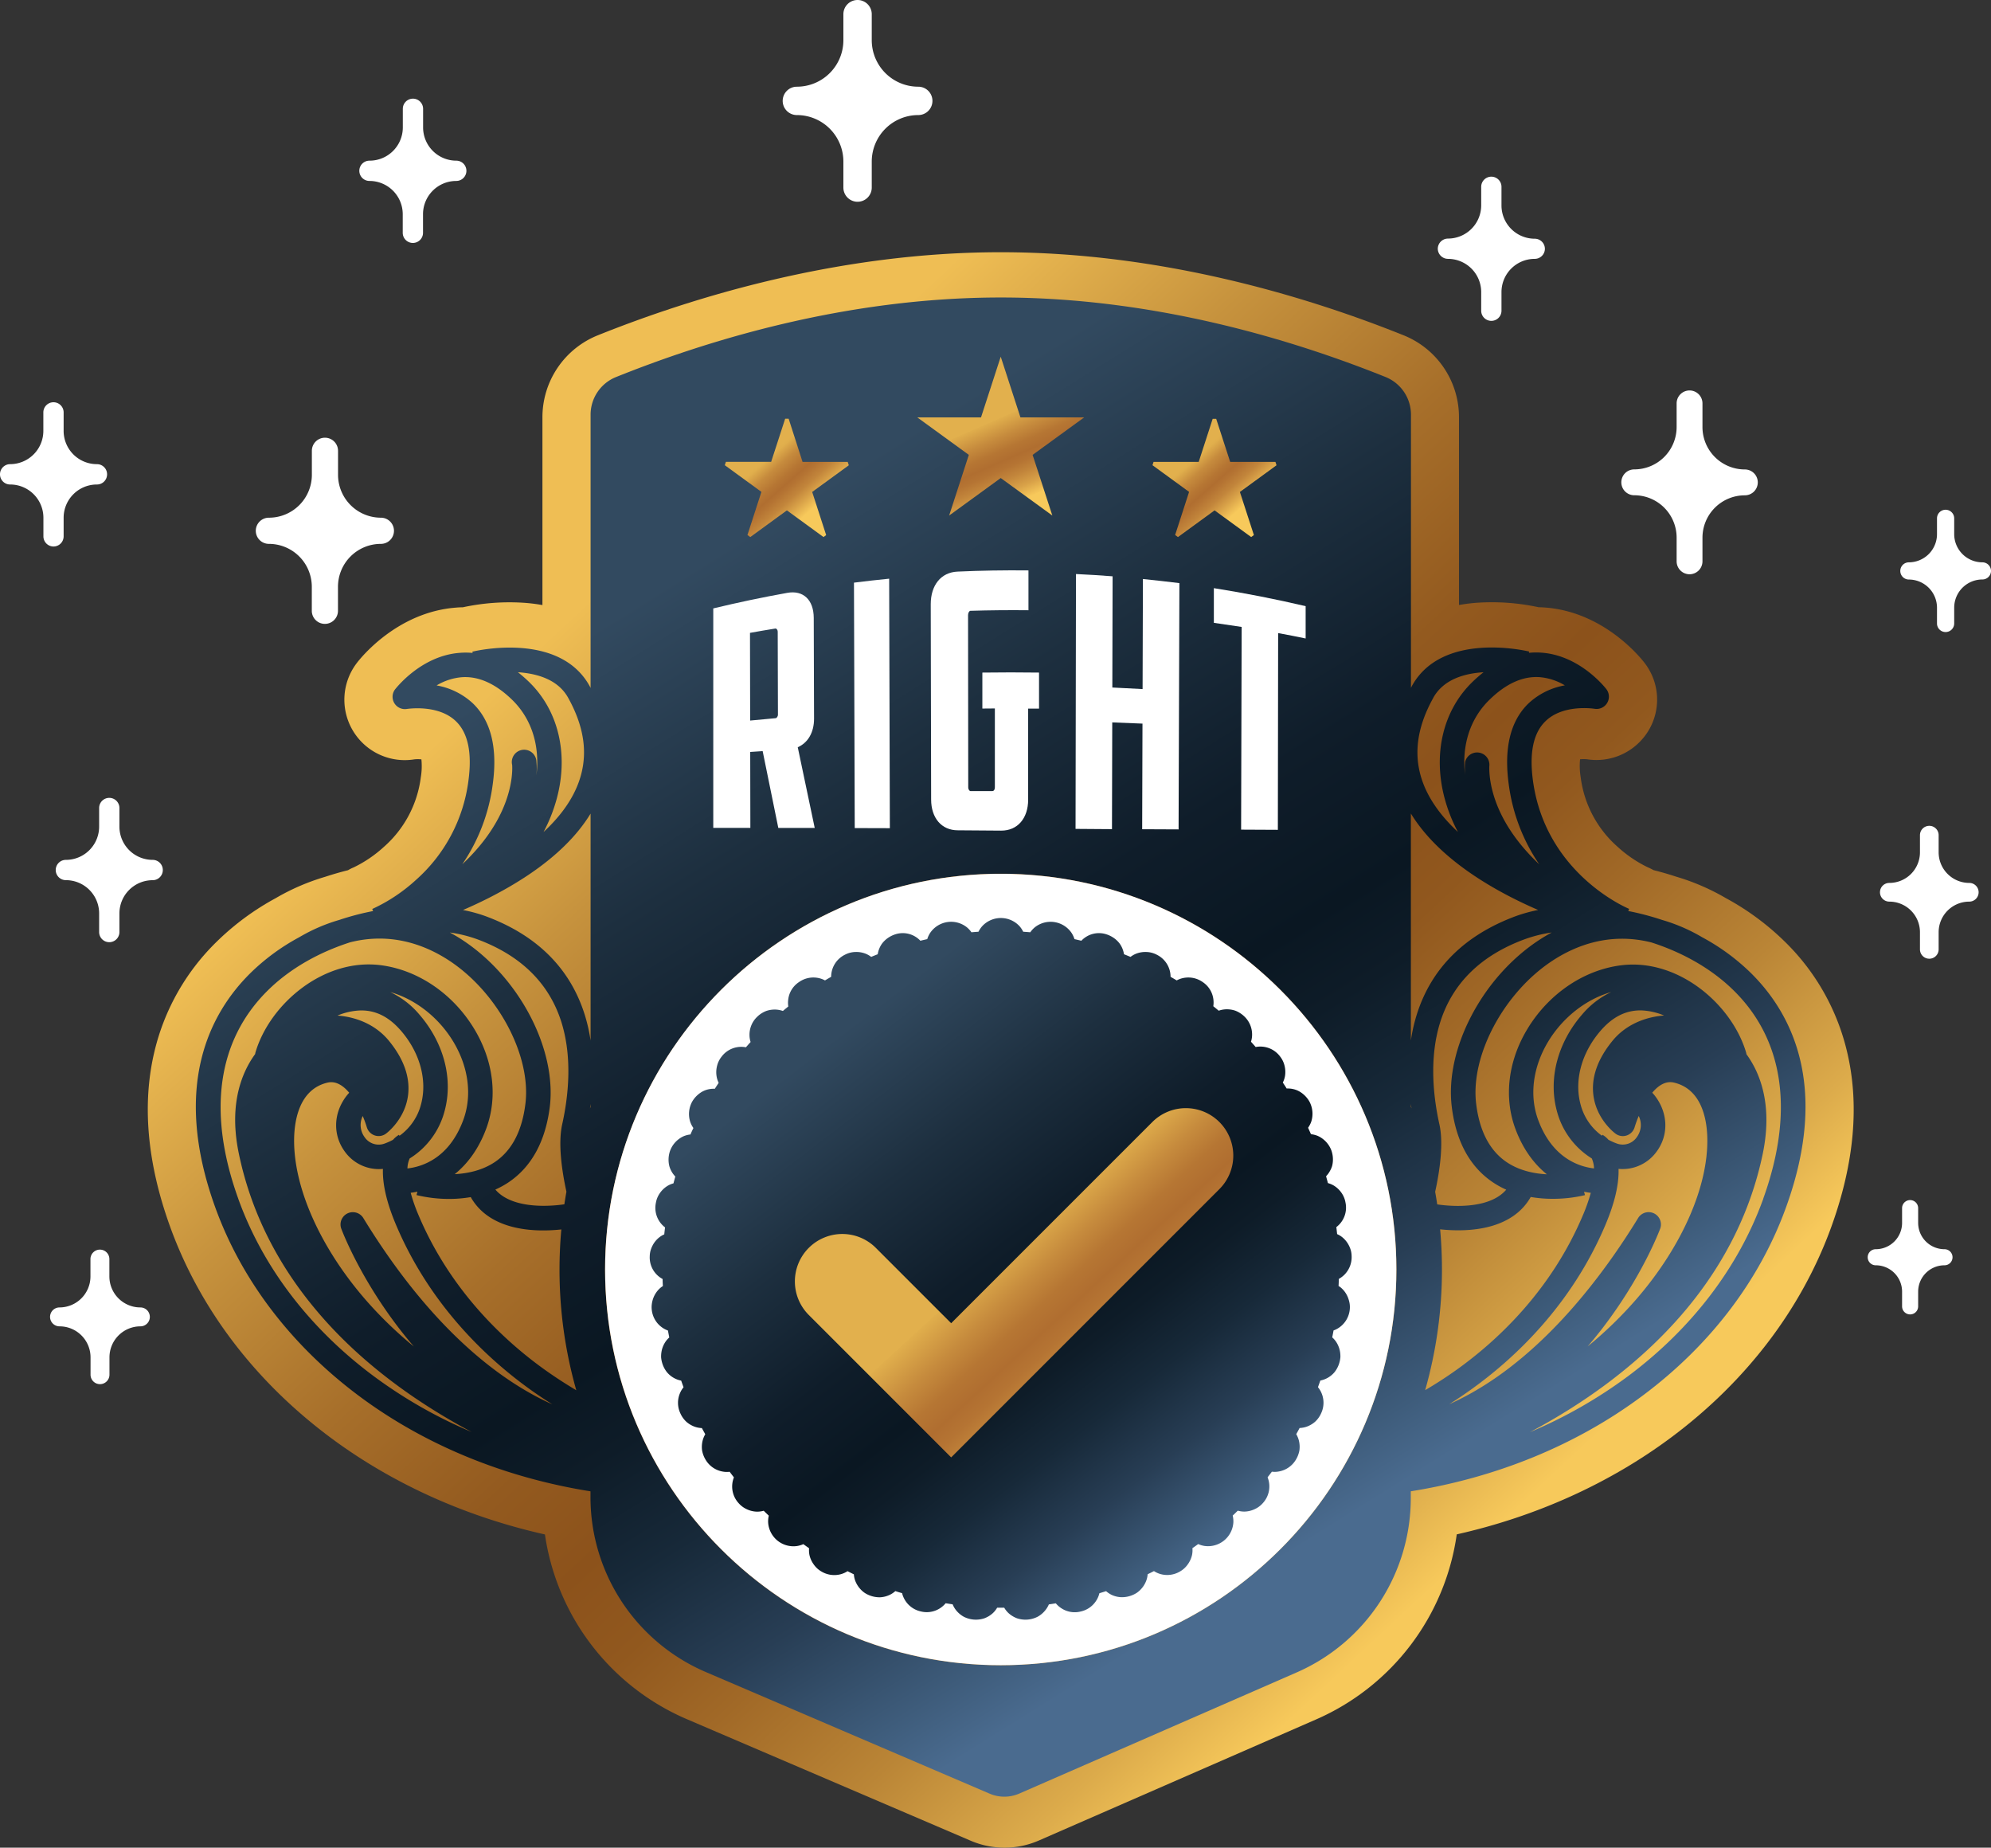 <svg xmlns="http://www.w3.org/2000/svg" xmlns:xlink="http://www.w3.org/1999/xlink" viewBox="0 0 970 900"><rect x="0" y="0" width="970" height="900" fill="#333333" stroke="none"/><defs><linearGradient id="a325b00b-4720-4a0c-9a9e-108f3bab93f9" x1="160.81" y1="150.52" x2="775.95" y2="811.8" gradientUnits="userSpaceOnUse"><stop offset="0.21" stop-color="#efbe54"/><stop offset="0.33" stop-color="#c6923d"/><stop offset="0.44" stop-color="#a76f2a"/><stop offset="0.53" stop-color="#935a1f"/><stop offset="0.59" stop-color="#8c521b"/><stop offset="0.64" stop-color="#91581e"/><stop offset="0.7" stop-color="#a16927"/><stop offset="0.78" stop-color="#ba8536"/><stop offset="0.86" stop-color="#dcab4b"/><stop offset="0.91" stop-color="#f7c95b"/></linearGradient><linearGradient id="b89e6214-ed13-4f6f-af3a-b15161322c40" x1="240.17" y1="139.13" x2="664.06" y2="819.12" gradientUnits="userSpaceOnUse"><stop offset="0.21" stop-color="#324a60"/><stop offset="0.37" stop-color="#1d2f3f"/><stop offset="0.5" stop-color="#0f1d2a"/><stop offset="0.59" stop-color="#0a1722"/><stop offset="0.64" stop-color="#0e1c28"/><stop offset="0.71" stop-color="#172939"/><stop offset="0.79" stop-color="#283e55"/><stop offset="0.87" stop-color="#3e5c7b"/><stop offset="0.91" stop-color="#4a6b8f"/></linearGradient><linearGradient id="b25ef07e-56fc-41ed-bafa-375298e1b3c0" x1="345.74" y1="433.19" x2="619.5" y2="789.97" xlink:href="#b89e6214-ed13-4f6f-af3a-b15161322c40"/><linearGradient id="e7419a8e-efc7-4176-b9cb-1264206d84da" x1="461.12" y1="149.05" x2="510.58" y2="262.09" gradientUnits="userSpaceOnUse"><stop offset="0.49" stop-color="#e2b04d"/><stop offset="0.49" stop-color="#e0ae4c"/><stop offset="0.56" stop-color="#c68b3d"/><stop offset="0.61" stop-color="#b67633"/><stop offset="0.65" stop-color="#b06e30"/><stop offset="0.68" stop-color="#b57433"/><stop offset="0.72" stop-color="#c2853b"/><stop offset="0.77" stop-color="#d8a148"/><stop offset="0.82" stop-color="#f6c75a"/><stop offset="0.82" stop-color="#f7c95b"/></linearGradient><linearGradient id="e939de04-66d6-4808-9493-6efdb4b0725b" x1="333.31" y1="180.2" x2="409.19" y2="266.25" gradientUnits="userSpaceOnUse"><stop offset="0.51" stop-color="#e2b04d"/><stop offset="0.52" stop-color="#e0ae4c"/><stop offset="0.57" stop-color="#c68b3d"/><stop offset="0.62" stop-color="#b67633"/><stop offset="0.65" stop-color="#b06e30"/><stop offset="0.67" stop-color="#b57433"/><stop offset="0.71" stop-color="#c2853b"/><stop offset="0.75" stop-color="#d8a148"/><stop offset="0.8" stop-color="#f6c75a"/><stop offset="0.8" stop-color="#f7c95b"/></linearGradient><linearGradient id="b85b4cd9-988c-463f-9796-9a486bd0a18b" x1="333.36" y1="180.16" x2="409.24" y2="266.2" xlink:href="#e939de04-66d6-4808-9493-6efdb4b0725b"/><linearGradient id="a49f5b50-fe27-4b1c-ba31-491da60e17ab" x1="541.67" y1="180.2" x2="617.55" y2="266.25" xlink:href="#e939de04-66d6-4808-9493-6efdb4b0725b"/><linearGradient id="eba3cfe8-337f-422a-87c2-0717fee6e965" x1="541.72" y1="180.16" x2="617.6" y2="266.2" xlink:href="#e939de04-66d6-4808-9493-6efdb4b0725b"/><linearGradient id="ef2e9e3c-f16f-4eef-b935-ab2f0b6de3e9" x1="413.36" y1="505.71" x2="589.84" y2="697.88" xlink:href="#e7419a8e-efc7-4176-b9cb-1264206d84da"/></defs><title>right</title><g id="b47c56f4-aa71-4591-929c-25097272948d" data-name="Layer 2"><g id="bbc20279-e4ec-45fd-a83f-cbf427f48dae" data-name="RIGHT ICON"><path d="M899.8,512a110.19,110.19,0,0,0-30.11-53.19h0a127.93,127.93,0,0,0-28.84-21.32,109.12,109.12,0,0,0-24.18-10.45c-3.64-1.2-7.36-2.27-11.11-3.21a24.11,24.11,0,0,0-2.79-1.38,61,61,0,0,1-14.6-9.9,54.17,54.17,0,0,1-18.08-34,33.33,33.33,0,0,1-.29-8.7,16.13,16.13,0,0,1,3.47,0A29.6,29.6,0,0,0,803,356.1a29.22,29.22,0,0,0-1.76-33.17c-1.94-2.53-19.77-24.84-48.44-27q-1.6-.12-3.21-.15a107.87,107.87,0,0,0-30-2.18,84.54,84.54,0,0,0-8.78,1.1V203.37a43,43,0,0,0-27.14-40.11c-45.91-18.43-117.21-40.4-196.13-40.4s-150.22,22-196.13,40.4a43,43,0,0,0-27.14,40.11v91.36a84.4,84.4,0,0,0-8.79-1.1,107.87,107.87,0,0,0-30,2.18q-1.6,0-3.21.15c-28.67,2.13-46.51,24.44-48.44,27a29.42,29.42,0,0,0,28,46.93,16.13,16.13,0,0,1,3.47,0,32.72,32.72,0,0,1-.28,8.7,54.17,54.17,0,0,1-18.08,34,61,61,0,0,1-14.6,9.9,21.33,21.33,0,0,0-2.79,1.39c-3.74.93-7.44,2-11.06,3.19a108.39,108.39,0,0,0-24.23,10.46,127.93,127.93,0,0,0-28.84,21.32A110.29,110.29,0,0,0,75.29,512c-6.16,25.62-3.65,54.27,7.46,85.17C97.09,637.07,124,672.61,160.68,700c30.13,22.51,66,38.73,104.81,47.43a116,116,0,0,0,69.19,90L473,896.65a41.82,41.82,0,0,0,33.08-.12l135.12-59a116.12,116.12,0,0,0,68.52-90.14C748.4,738.7,784.3,722.49,814.41,700c36.65-27.37,63.59-62.92,77.93-102.78C903.46,566.31,906,537.66,899.8,512ZM773,369.81l.22,0Zm-571.14.05.33-.06.3-.05Z" style="fill:url(#a325b00b-4720-4a0c-9a9e-108f3bab93f9)"/><path d="M853.18,474.11a104.86,104.86,0,0,0-23.85-17.55h0a85,85,0,0,0-19.63-8.48,132.52,132.52,0,0,0-16.42-4.32l.42-1.05c-.4-.16-40.58-16.73-46.84-62.33C745,366.77,747,357,753,351.25c8.72-8.45,23.74-6,23.88-6a6,6,0,0,0,5.78-9.5c-.51-.67-12.77-16.44-31.56-17.83a36.11,36.11,0,0,0-6.24.07l.15-.61c-1.72-.42-42.32-9.92-57.09,16.67-.18.32-.34.65-.51,1V202A19.75,19.75,0,0,0,675,183.63c-43.63-17.52-111.35-38.72-187.4-38.72s-143.77,21.2-187.4,38.72A19.75,19.75,0,0,0,287.73,202v133.1c-.17-.33-.33-.66-.51-1-14.77-26.59-55.37-17.09-57.09-16.67l.15.61A36.11,36.11,0,0,0,224,318c-18.79,1.39-31,17.16-31.56,17.83a6,6,0,0,0,5.78,9.5c.15,0,15.15-2.42,23.84,5.93,6,5.71,8,15.53,6.14,29.17a77.74,77.74,0,0,1-25.56,48.19,82,82,0,0,1-21.29,14.15l.42,1a130.87,130.87,0,0,0-16.43,4.31,84.85,84.85,0,0,0-19.61,8.48h0a104.64,104.64,0,0,0-23.85,17.55c-19.51,19.34-38.32,54.78-17.1,113.76,12.78,35.52,37,67.32,69.9,91.93,31.95,23.88,70.89,39.91,113,46.62v2.85a92.67,92.67,0,0,0,56.18,85.18l138.28,59.24a18.22,18.22,0,0,0,14.46-.05l135.12-59a92.66,92.66,0,0,0,55.6-84.93v-3.3c42.12-6.71,81.06-22.74,113-46.62,33-24.61,57.12-56.4,69.9-91.93C891.5,528.89,872.69,493.45,853.18,474.11Zm-145.89,65c2.06,16.82,8.77,29.19,20,36.77a42.89,42.89,0,0,0,6.53,3.61c-7.23,8.5-23,8.71-33.62,7.17q-.45-3.07-1-6.13c2.13-9.71,4.21-23.25,2.07-32.84-2.9-13-5.18-32.29.46-50,6-18.8,19.77-32.31,41-40.15A65.77,65.77,0,0,1,756,454.22c-2.11,1.14-4.19,2.37-6.24,3.72C722.08,476.1,703.85,511,707.29,539.08Zm-19.92,0v-1.37c.09.72.19,1.43.29,2.13C687.56,539.63,687.47,539.37,687.37,539.12Zm94.94,57.14c4.4-10.49,6.48-19.49,6.23-26.89a20.48,20.48,0,0,0,18.59-8.47c5.89-8,5.58-18.65-.77-27-.46-.59-.92-1.13-1.39-1.64,3.44-4.1,7-5.76,10.58-4.92,13.75,3.24,16.08,18.39,16.24,27.13.45,23.52-12.43,52.77-34.47,78.25a195.15,195.15,0,0,1-23.82,23.13c2.8-3.26,5.37-6.45,7.71-9.52,19.19-25.19,27.37-47.16,27.71-48.08a6,6,0,0,0-10.69-5.17c-17.13,28-45.37,65.73-82.59,86.15-3.39,1.86-6.61,3.44-9.63,4.78,3.25-2,6.65-4.3,10.15-6.78C737.05,662.39,765.49,636.28,782.31,596.26Zm3.44-89.46c-7.38,8.95-10.57,17.93-9.46,26.69,1.48,11.82,10.45,18.49,10.83,18.76a5.94,5.94,0,0,0,5.44.83,6,6,0,0,0,3.81-4,55.83,55.83,0,0,1,2-5.48,9.94,9.94,0,0,1-.88,10.25,8.3,8.3,0,0,1-9.66,3.21,29.85,29.85,0,0,1-4.22-1.88,12.09,12.09,0,0,0-2.88-2.42l-.27.47A27.17,27.17,0,0,1,770,537.82c-3.09-11.69.55-25,9.72-35.66,5.89-6.85,12.39-10.09,19.79-10a31.84,31.84,0,0,1,11.21,2.49C800.79,495.41,791.71,499.57,785.75,506.8Zm-15.12-12.43c-11.74,13.62-16.31,31-12.22,46.49a38.76,38.76,0,0,0,17.1,23.43,12.82,12.82,0,0,1,1.08,4.86c-7.25-.83-20.27-5-27.16-23.5-4.43-11.88-2.67-25.82,4.81-38.25,7.15-11.85,18.55-20.71,30.73-24.16A41.85,41.85,0,0,0,770.63,494.37Zm1.11,86.13c1.12.23,2.22.41,3.28.54a84.42,84.42,0,0,1-3.71,10.59c-15.67,37.29-42.22,61.72-61.74,75.65-5.38,3.84-10.53,7.11-15.24,9.87a214.37,214.37,0,0,0,8.18-58.78c0-6.59-.31-13.11-.89-19.56,14.39,1.56,35.12.14,44.14-15.75a62.79,62.79,0,0,0,10.69.89,67.62,67.62,0,0,0,15.73-1.79ZM750.1,329.84a28.42,28.42,0,0,1,12.28,4,34.71,34.71,0,0,0-17.65,8.73c-8.85,8.51-12.11,21.77-9.69,39.4A89.73,89.73,0,0,0,749.9,421c-8.68-8.18-15.24-17-19.38-26.15-5.78-12.8-4.91-22-4.89-22.26a6,6,0,0,0-11.84-1.44,35.44,35.44,0,0,0,0,6.53c-1.77-14.49,2.37-27.62,11.91-36.86C733.75,332.94,742,329.27,750.1,329.84Zm-51.79,10c5-8.93,15.15-11.82,24.46-12.39a67.85,67.85,0,0,0-5.41,4.72C703,346.08,698,367.33,703.85,389a77.6,77.6,0,0,0,6.43,16.24c-7-6.53-12.91-14-16.36-22.28C688.3,369.42,689.73,355.31,698.31,339.87Zm51.11,103.4a73.46,73.46,0,0,0-10.9,3c-24.84,9.18-41.06,25.24-48.21,47.73a82.39,82.39,0,0,0-2.94,12.82V396.26C701.31,419.09,729.16,434.52,749.42,443.27ZM198.5,569.15a12.79,12.79,0,0,1,1.09-4.86,38.76,38.76,0,0,0,17.1-23.43c4.09-15.48-.48-32.87-12.22-46.49a41.85,41.85,0,0,0-14.34-11.13c12.18,3.46,23.58,12.31,30.72,24.16,7.49,12.43,9.25,26.37,4.82,38.25C218.78,564.16,205.76,568.33,198.5,569.15Zm-21.63,23.94a6,6,0,0,0-10.69,5.17c.34.92,8.52,22.89,27.71,48.08,2.34,3.07,4.91,6.26,7.71,9.52a195.15,195.15,0,0,1-23.82-23.13c-22-25.48-34.92-54.73-34.48-78.25.17-8.74,2.5-23.89,16.25-27.13,3.59-.84,7.14.82,10.58,4.92-.47.51-.94,1.05-1.39,1.64-6.35,8.34-6.66,18.94-.77,27a20.45,20.45,0,0,0,18.59,8.47c-.25,7.4,1.83,16.4,6.23,26.89,16.82,40,45.26,66.13,66.15,81,3.51,2.49,6.92,4.75,10.18,6.8C246.06,673.79,211.47,649.7,176.87,593.09Zm18.56-90.93c9.17,10.64,12.81,24,9.72,35.66a27.22,27.22,0,0,1-10.52,15.42l-.27-.47a12.09,12.09,0,0,0-2.88,2.42,29.85,29.85,0,0,1-4.22,1.88,8.3,8.3,0,0,1-9.66-3.21,9.94,9.94,0,0,1-.88-10.25,55.83,55.83,0,0,1,2,5.48,6,6,0,0,0,9.25,3.16c.38-.27,9.34-6.94,10.83-18.76,1.1-8.76-2.08-17.74-9.46-26.69-6-7.23-15-11.39-24.92-12.12a31.84,31.84,0,0,1,11.21-2.49C183.06,492.06,189.54,495.31,195.43,502.16Zm70.1,165.12c-19.52-13.93-46.07-38.36-61.74-75.65A84.42,84.42,0,0,1,200.08,581c1.06-.13,2.16-.31,3.28-.54l-.44,1.66A67.52,67.52,0,0,0,218.65,584a62.79,62.79,0,0,0,10.69-.89c9,15.89,29.74,17.31,44.14,15.75-.58,6.45-.89,13-.89,19.56a214.37,214.37,0,0,0,8.18,58.78C276.06,674.39,270.91,671.12,265.53,667.28ZM225.39,457.94c-2-1.35-4.14-2.58-6.24-3.72a65.77,65.77,0,0,1,13.29,3.27c21.21,7.84,35,21.35,41,40.15,5.63,17.73,3.36,37,.46,50-2.14,9.59-.06,23.13,2.06,32.84-.36,2-.7,4.08-1,6.13-10.61,1.54-26.39,1.33-33.62-7.17a42.89,42.89,0,0,0,6.53-3.61c11.19-7.58,17.9-20,20-36.77C271.25,511,253,476.1,225.39,457.94Zm62.34,81.18c-.1.25-.19.51-.29.76.1-.7.2-1.41.29-2.13Zm0-142.82V506.85A82.39,82.39,0,0,0,284.79,494c-7.15-22.49-23.37-38.55-48.22-47.73a72.4,72.4,0,0,0-11-3c4.41-1.91,9.19-4.13,14.12-6.68C262.52,424.77,278.62,411.26,287.73,396.3Zm-10.94-56.43c8.58,15.44,10,29.55,4.39,43.12-3.45,8.32-9.31,15.75-16.37,22.28A77.63,77.63,0,0,0,271.25,389c5.87-21.7.82-42.95-13.51-56.83a67.85,67.85,0,0,0-5.41-4.72C261.64,328.06,271.83,330.94,276.79,339.87ZM240.06,382c2.42-17.63-.84-30.89-9.69-39.4a34.71,34.71,0,0,0-17.65-8.73,28.42,28.42,0,0,1,12.28-4c8.13-.57,16.35,3.1,24.44,10.93,9.54,9.24,13.68,22.37,11.91,36.85a35.35,35.35,0,0,0,0-6.52,6,6,0,1,0-11.84,1.44c0,.09.94,9.35-4.89,22.26-4.14,9.17-10.7,18-19.39,26.15A89.61,89.61,0,0,0,240.06,382Zm-124,201.83c-15.11-42-10.18-77,14.27-101.25,11.08-11,25.37-18.8,40.24-23.58,20.17-5.1,36.86,1.41,48.28,8.91,23.7,15.58,40,46.2,37.13,69.72-1.62,13.21-6.58,22.74-14.75,28.3-6.16,4.19-13.39,5.68-19.69,6,6-4.84,11.53-11.94,15.32-22.11,5.7-15.32,3.6-33-5.78-48.58-10.3-17.09-27.29-28.71-45.45-31.08-27.94-3.64-54.15,18.92-61.11,42.27a6.16,6.16,0,0,0-.21,1,48.23,48.23,0,0,0-4.89,8.38c-5.22,11.48-6.24,25.07-3,40.41,5.7,27.2,18.09,52.45,36.83,75,14.89,18,33.79,34.26,56.17,48.47,7,4.43,13.82,8.36,20.37,11.84a230.2,230.2,0,0,1-47.9-27.34C150.79,647,128,617.15,116.05,583.83ZM617.08,761q-1.71,1.56-3.46,3.07A192.54,192.54,0,0,1,562.5,796a189.75,189.75,0,0,1-28,9.37q-3.56.9-7.16,1.66-5.6,1.17-11.29,2c-2.56.38-5.15.71-7.74,1a193,193,0,0,1-20.79,1.12c-103,0-187.32-81.14-192.5-182.84-.16-3.28-.25-6.58-.25-9.91A191.91,191.91,0,0,1,336,499.45q5.71-7.29,12.12-14a192.33,192.33,0,0,1,269-9.7c2.28,2.08,4.52,4.2,6.7,6.39a194,194,0,0,1,15.35,17.3q2.86,3.65,5.56,7.42t5.2,7.69A192.45,192.45,0,0,1,617.08,761Zm242-177.16c-12,33.32-34.74,63.2-65.81,86.42a230.2,230.2,0,0,1-47.9,27.34c6.55-3.48,13.4-7.41,20.37-11.84,22.38-14.21,41.28-30.52,56.17-48.47,18.74-22.59,31.13-47.84,36.83-75,3.22-15.34,2.2-28.93-3-40.41a48.23,48.23,0,0,0-4.89-8.38,6.16,6.16,0,0,0-.21-1c-7-23.35-33.18-45.92-61.11-42.27-18.16,2.37-35.16,14-45.45,31.08-9.38,15.56-11.48,33.26-5.78,48.58,3.79,10.17,9.3,17.27,15.32,22.11-6.31-.32-13.53-1.81-19.69-6-8.17-5.56-13.13-15.09-14.75-28.3-2.88-23.52,13.43-54.14,37.13-69.72,11.42-7.5,28.11-14,48.27-8.91,14.88,4.78,29.17,12.59,40.25,23.58C869.23,506.81,874.16,541.83,859.05,583.83Z" style="fill:url(#b89e6214-ed13-4f6f-af3a-b15161322c40)"/><path d="M487.55,811.12c-106.28,0-192.75-86.46-192.75-192.75s86.47-192.74,192.75-192.74S680.3,512.09,680.3,618.37,593.83,811.12,487.55,811.12Z" style="fill:#fff"/><path d="M657,632.83a12.25,12.25,0,0,0-2.38-4.29,11.44,11.44,0,0,0-1.75-1.66l-.73-.49c.06-1.14.1-2.29.13-3.44A12.26,12.26,0,0,0,654.9,621a12.11,12.11,0,0,0,3.6-9.2,11.35,11.35,0,0,0-.35-2.63,13.08,13.08,0,0,0-.92-2.4,12.28,12.28,0,0,0-3-3.88,10.75,10.75,0,0,0-2-1.37c-.25-.14-.52-.26-.79-.38-.12-1.14-.25-2.28-.39-3.41a11.91,11.91,0,0,0,4.46-12,11.58,11.58,0,0,0-2-4.78,12.43,12.43,0,0,0-3.56-3.38,11.56,11.56,0,0,0-3-1.29c-.29-1.11-.59-2.22-.9-3.32a11.92,11.92,0,0,0,1.92-2.63,12,12,0,0,0,1-2.28,12.43,12.43,0,0,0,.4-2.44,13.21,13.21,0,0,0-.7-5.15,12.58,12.58,0,0,0-6.76-7.2,12.27,12.27,0,0,0-3.21-.79c-.46-1-.93-2.1-1.41-3.14a12.22,12.22,0,0,0,1.52-2.91,12.58,12.58,0,0,0-.87-9.85,13.22,13.22,0,0,0-3.4-3.92,11.22,11.22,0,0,0-4.42-2.14,12,12,0,0,0-3.26-.3c-.62-1-1.24-1.93-1.88-2.89a11.42,11.42,0,0,0,1.05-3.11,12.48,12.48,0,0,0-.16-4.9,11.64,11.64,0,0,0-2.22-4.69,12,12,0,0,0-11.89-4.62c-.76-.86-1.52-1.72-2.29-2.57a11.09,11.09,0,0,0,.54-3.22,12.13,12.13,0,0,0-3.8-9.12,13.18,13.18,0,0,0-4.36-2.78,12.74,12.74,0,0,0-4.9-.66,12,12,0,0,0-3.2.66c-.87-.73-1.75-1.46-2.64-2.18a11.86,11.86,0,0,0,.05-3.26,11.81,11.81,0,0,0-5.13-8.45,12.12,12.12,0,0,0-9.68-2,11.18,11.18,0,0,0-3.06,1.14c-1-.6-2-1.18-3-1.76a12,12,0,0,0-6.8-10.8,11.62,11.62,0,0,0-5-1.29,12.48,12.48,0,0,0-4.85.78,11.54,11.54,0,0,0-2.86,1.61c-1.05-.44-2.12-.87-3.18-1.29a12.36,12.36,0,0,0-.92-3.13,12,12,0,0,0-1.24-2.13,12.62,12.62,0,0,0-1.7-1.81,13.44,13.44,0,0,0-4.51-2.57,11.76,11.76,0,0,0-12.4,3.06c-1.12-.27-2.23-.53-3.36-.78a12,12,0,0,0-1.39-3,12.35,12.35,0,0,0-17.92-2.76,12.15,12.15,0,0,0-2.22,2.42c-1.14-.1-2.29-.19-3.44-.26a11.92,11.92,0,0,0-1.83-2.74,12.37,12.37,0,0,0-18.12,0,12.29,12.29,0,0,0-1.84,2.74c-1.14.07-2.29.16-3.43.26a12.15,12.15,0,0,0-2.22-2.42,12.34,12.34,0,0,0-17.92,2.76,11.67,11.67,0,0,0-1.39,3c-1.13.25-2.24.51-3.36.78a11.76,11.76,0,0,0-12.4-3.06,13.44,13.44,0,0,0-4.51,2.57,12.62,12.62,0,0,0-1.7,1.81,12,12,0,0,0-1.24,2.13,12.36,12.36,0,0,0-.92,3.13c-1.07.42-2.13.85-3.19,1.29a11.19,11.19,0,0,0-2.86-1.61,12.4,12.4,0,0,0-4.84-.78,11.62,11.62,0,0,0-5,1.29,12,12,0,0,0-6.8,10.8c-1,.58-2,1.16-3,1.76a11.31,11.31,0,0,0-3.06-1.14,12.12,12.12,0,0,0-9.68,2A11.81,11.81,0,0,0,384,487a11.86,11.86,0,0,0,.05,3.26c-.89.72-1.77,1.45-2.64,2.18a12,12,0,0,0-3.2-.66,12.74,12.74,0,0,0-4.9.66,13.08,13.08,0,0,0-4.36,2.78,12.09,12.09,0,0,0-3.8,9.12,11.09,11.09,0,0,0,.54,3.22c-.77.85-1.53,1.71-2.29,2.57a12,12,0,0,0-11.89,4.62,11.64,11.64,0,0,0-2.22,4.69,12.3,12.3,0,0,0-.16,4.9,11.09,11.09,0,0,0,1,3.11c-.64,1-1.27,1.92-1.88,2.89a11.94,11.94,0,0,0-3.26.3,11.22,11.22,0,0,0-4.42,2.14,13.22,13.22,0,0,0-3.4,3.92,12.58,12.58,0,0,0-.87,9.85,12.22,12.22,0,0,0,1.52,2.91c-.49,1-1,2.09-1.42,3.14a12.29,12.29,0,0,0-3.2.79,12.58,12.58,0,0,0-6.76,7.2,13.21,13.21,0,0,0-.7,5.15,12.43,12.43,0,0,0,.4,2.44,12,12,0,0,0,.95,2.28,11.92,11.92,0,0,0,1.92,2.63c-.31,1.1-.61,2.21-.9,3.32a11.56,11.56,0,0,0-3,1.29,12.43,12.43,0,0,0-3.56,3.38,11.58,11.58,0,0,0-2,4.78,11.91,11.91,0,0,0,4.46,12c-.14,1.13-.27,2.27-.39,3.41-.27.12-.54.24-.8.38a11,11,0,0,0-2,1.37,12.28,12.28,0,0,0-3,3.88,13.08,13.08,0,0,0-.92,2.4,11.35,11.35,0,0,0-.35,2.63A11.89,11.89,0,0,0,322.82,623c0,1.15.07,2.3.13,3.44-.25.16-.5.32-.73.49a11.44,11.44,0,0,0-1.75,1.66,12.43,12.43,0,0,0-2.39,4.29,13.65,13.65,0,0,0-.54,2.51,11.22,11.22,0,0,0,0,2.65,12.08,12.08,0,0,0,5,8.55,11.83,11.83,0,0,0,2.88,1.51c.21,1.13.42,2.26.65,3.38a11.16,11.16,0,0,0-2.11,2.49,12.38,12.38,0,0,0-1.71,4.61,13.71,13.71,0,0,0-.16,2.57,13.57,13.57,0,0,0,.48,2.61,13.13,13.13,0,0,0,2.34,4.61,12,12,0,0,0,6.95,4.13c.38,1.08.76,2.16,1.16,3.23a11.52,11.52,0,0,0-1.7,2.79,12,12,0,0,0,.13,9.88,12.42,12.42,0,0,0,3,4.2,12.64,12.64,0,0,0,4.29,2.45,12.24,12.24,0,0,0,3.21.57c.54,1,1.09,2,1.65,3a11.92,11.92,0,0,0-1.26,3,12.76,12.76,0,0,0-.28,4.94,13.39,13.39,0,0,0,1.91,4.81,12.06,12.06,0,0,0,8.24,5.45,10.79,10.79,0,0,0,3.26.08c.69.92,1.39,1.83,2.09,2.73a12,12,0,0,0,2.29,12.55,11.71,11.71,0,0,0,4.19,3.06,12.23,12.23,0,0,0,4.77,1.09,12,12,0,0,0,3.27-.44c.81.8,1.64,1.6,2.47,2.39a12.24,12.24,0,0,0-.32,3.26,12.36,12.36,0,0,0,14,11.54,11.83,11.83,0,0,0,3.14-.93c.93.67,1.87,1.33,2.81,2a11.71,11.71,0,0,0,.18,3.29,12.27,12.27,0,0,0,2,4.48,11.65,11.65,0,0,0,3.8,3.54,12.17,12.17,0,0,0,9.81,1.24,11.86,11.86,0,0,0,2.95-1.38c1,.52,2,1,3.08,1.54a11.09,11.09,0,0,0,.69,3.19,12.74,12.74,0,0,0,2.63,4.16,12.15,12.15,0,0,0,1.95,1.68,13,13,0,0,0,2.35,1.21,13.35,13.35,0,0,0,5.09.94,12.24,12.24,0,0,0,4.8-1.21,11.5,11.5,0,0,0,2.7-1.81c1.09.36,2.18.71,3.28,1a11.69,11.69,0,0,0,1.18,3,12,12,0,0,0,7.92,5.9,11.86,11.86,0,0,0,9.73-1.78,12.24,12.24,0,0,0,2.4-2.2c1.13.18,2.26.36,3.39.52a11.84,11.84,0,0,0,1.63,2.82,12.7,12.7,0,0,0,3.76,3.21,13,13,0,0,0,10.11.77,12.64,12.64,0,0,0,4.2-2.6,11.38,11.38,0,0,0,2-2.55l1.72,0,1.72,0a11.63,11.63,0,0,0,2,2.55,12.85,12.85,0,0,0,4.2,2.6,13,13,0,0,0,10.12-.77,12.7,12.7,0,0,0,3.76-3.21A12.19,12.19,0,0,0,511,781.5c1.13-.16,2.26-.34,3.39-.52a11.7,11.7,0,0,0,2.4,2.2,11.85,11.85,0,0,0,9.72,1.78,12,12,0,0,0,7.93-5.9,11.69,11.69,0,0,0,1.18-3c1.1-.33,2.19-.68,3.27-1a11.77,11.77,0,0,0,2.71,1.81A12.23,12.23,0,0,0,546.4,778a13.37,13.37,0,0,0,5.1-.94,13,13,0,0,0,2.35-1.21,12.15,12.15,0,0,0,1.95-1.68,12.54,12.54,0,0,0,2.62-4.16,10.78,10.78,0,0,0,.7-3.19c1-.5,2.06-1,3.08-1.54a11.86,11.86,0,0,0,2.95,1.38,12.17,12.17,0,0,0,9.81-1.24,11.65,11.65,0,0,0,3.8-3.54,12.44,12.44,0,0,0,2-4.48,11.71,11.71,0,0,0,.18-3.29c.94-.65,1.88-1.31,2.81-2a11.83,11.83,0,0,0,3.14.93,12.36,12.36,0,0,0,14-11.54,12.24,12.24,0,0,0-.32-3.26c.83-.79,1.66-1.59,2.47-2.39a12,12,0,0,0,3.26.44,12.24,12.24,0,0,0,4.78-1.09,11.71,11.71,0,0,0,4.19-3.06,12,12,0,0,0,2.29-12.55c.7-.9,1.4-1.81,2.09-2.73a10.79,10.79,0,0,0,3.26-.08,12.08,12.08,0,0,0,8.24-5.45,13.39,13.39,0,0,0,1.91-4.81,12.76,12.76,0,0,0-.28-4.94,11.92,11.92,0,0,0-1.26-3c.56-1,1.11-2,1.64-3a12.24,12.24,0,0,0,3.22-.57,12.73,12.73,0,0,0,4.29-2.45,12.42,12.42,0,0,0,3-4.2,12,12,0,0,0,.13-9.88,11.84,11.84,0,0,0-1.7-2.79c.4-1.07.78-2.15,1.16-3.23a12,12,0,0,0,6.95-4.13,13.3,13.3,0,0,0,2.34-4.61,13.57,13.57,0,0,0,.48-2.61,13.71,13.71,0,0,0-.16-2.57,12.55,12.55,0,0,0-1.71-4.61,11.16,11.16,0,0,0-2.11-2.49c.23-1.12.44-2.25.65-3.38a11.83,11.83,0,0,0,2.88-1.51,12.11,12.11,0,0,0,5-8.55,11.22,11.22,0,0,0,0-2.65A12.88,12.88,0,0,0,657,632.83Z" style="fill:url(#b25ef07e-56fc-41ed-bafa-375298e1b3c0)"/><polygon points="487.55 173.75 497.15 203.3 528.22 203.3 503.08 221.57 512.69 251.12 487.55 232.85 462.41 251.12 472.01 221.57 446.88 203.3 477.95 203.3 487.55 173.75" style="fill:url(#e7419a8e-efc7-4176-b9cb-1264206d84da)"/><polygon points="383.37 204.35 390.39 225.94 413.09 225.94 394.72 239.28 401.74 260.88 383.37 247.53 365 260.88 372.02 239.28 353.65 225.94 376.36 225.94 383.37 204.35" style="fill:url(#e939de04-66d6-4808-9493-6efdb4b0725b)"/><path d="M401.21,261.6l-17.84-13-17.84,13-1.38-1,6.81-21-17.84-13,.53-1.63H375.7l6.82-21h1.71L391,225h22l.53,1.63-17.84,13,6.81,21Zm-18.37-14.79h1.06L400,258.53l-6.16-19,.33-1,16.13-11.72H390.39l-.86-.62-6.16-19-6.16,19-.85.62H356.42l16.13,11.72.32,1-6.16,19Z" style="fill:url(#b85b4cd9-988c-463f-9796-9a486bd0a18b)"/><polygon points="591.73 204.35 598.74 225.94 621.45 225.94 603.08 239.28 610.1 260.88 591.73 247.53 573.36 260.88 580.38 239.28 562.01 225.94 584.71 225.94 591.73 204.35" style="fill:url(#a49f5b50-fe27-4b1c-ba31-491da60e17ab)"/><path d="M609.57,261.6l-17.84-13-17.84,13-1.38-1,6.81-21-17.84-13L562,225h22l6.81-21h1.71l6.82,21h22.05l.52,1.63-17.84,13,6.82,21ZM591.2,246.81h1l16.14,11.72-6.16-19,.32-1,16.13-11.72H598.74l-.85-.62-6.16-19-6.16,19-.86.62H564.77l16.13,11.72.33,1-6.16,19Z" style="fill:url(#eba3cfe8-337f-422a-87c2-0717fee6e965)"/><path d="M371.56,365.86l-6.06.4q0,18.5.07,37l-18.07,0V296.36q17.89-4.32,36-7.57c7.95-1.45,12.92,3.51,12.95,12.17l.15,49.1c0,6.75-3,11.76-7.94,13.92q4.13,19.41,8.27,39.32l-17.74,0Q375.35,384.32,371.56,365.86Zm7.34-58.21c0-.84-.64-1.58-1.12-1.5q-6.19,1-12.39,2.12,0,21.35.08,42.71,6.21-.6,12.43-1.15c.48,0,1.11-.94,1.11-1.61Q379,327.94,378.9,307.65Z" style="fill:#fff"/><path d="M433.53,403.41l-17.11-.05q-.18-59.78-.37-119.55,8.55-1.08,17.14-1.93Q433.37,342.65,433.53,403.41Z" style="fill:#fff"/><path d="M466.64,404.44c-8,0-13-6.09-13-15q-.09-47.57-.19-95.13c0-9.29,5-15.5,13-15.88q17.29-.78,34.61-.58,0,9.69,0,19.4-14.16-.15-28.3.27c-.49,0-1.13.95-1.13,2.06l.09,83.93c0,1.1.65,1.84,1.12,1.83h10.57c.8,0,1.28-.74,1.28-1.85q0-19.2,0-38.4l-6.09.05q0-8.76,0-17.52,13.8-.19,27.61,0,0,8.78,0,17.54l-5.3,0q0,22.17,0,44.34c0,9.06-5.12,15.13-13.12,15.1Z" style="fill:#fff"/><path d="M524,403.75l.21-124.14q8.94.42,17.84,1.11-.06,27.09-.13,54.17,7.37.33,14.74.76.08-26.81.16-53.61,8.89.9,17.77,2L574.2,404l-17.74-.08.15-51.45q-7.36-.33-14.73-.59-.07,26-.13,52Z" style="fill:#fff"/><path d="M622.7,308.38q-.08,47.91-.14,95.83l-17.9-.09q.12-49.37.26-98.74-6.76-1-13.54-2,0-8.45,0-16.89,22.47,3.56,44.72,8.77V311Q629.43,309.6,622.7,308.38Z" style="fill:#fff"/><path d="M463.4,644.54l-36.7-36.7a23.1,23.1,0,0,0-32.67,0h0a23.1,23.1,0,0,0,0,32.68l36.69,36.7L463.4,709.9l32.68-32.68,98-98a23.1,23.1,0,0,0,0-32.67h0a23.1,23.1,0,0,0-32.68,0Z" style="fill:url(#ef2e9e3c-f16f-4eef-b935-ab2f0b6de3e9)"/><path d="M577.7,539.82a23,23,0,0,0-16.34,6.77l-98,97.95-36.7-36.7A23.1,23.1,0,0,0,394,640.52l36.69,36.7L463.4,709.9l32.68-32.68,98-98a23.11,23.11,0,0,0-16.34-39.44Z" style="fill:url(#ef2e9e3c-f16f-4eef-b935-ab2f0b6de3e9)"/><path d="M185.6,252.17h0a20.91,20.91,0,0,1-20.91-20.91V219.58a6.38,6.38,0,0,0-6.38-6.37h0a6.37,6.37,0,0,0-6.37,6.37v11.68A20.91,20.91,0,0,1,131,252.17h0a6.38,6.38,0,0,0-6.38,6.38h0a6.38,6.38,0,0,0,6.38,6.37h0a20.91,20.91,0,0,1,20.91,20.91v11.69a6.37,6.37,0,0,0,6.37,6.37h0a6.38,6.38,0,0,0,6.38-6.37V285.83a20.91,20.91,0,0,1,20.91-20.91h0a6.37,6.37,0,0,0,6.37-6.37h0A6.38,6.38,0,0,0,185.6,252.17Z" style="fill:#fff"/><path d="M74.38,418.84h0a16.2,16.2,0,0,1-16.2-16.2v-9.06a4.94,4.94,0,0,0-4.94-4.94h0a4.94,4.94,0,0,0-4.94,4.94v9.06a16.2,16.2,0,0,1-16.21,16.2h0a4.94,4.94,0,0,0-4.94,4.94h0a4.94,4.94,0,0,0,4.94,4.94h0A16.21,16.21,0,0,1,48.3,444.93V454a4.94,4.94,0,0,0,4.94,4.94h0A4.94,4.94,0,0,0,58.18,454v-9.05a16.2,16.2,0,0,1,16.2-16.21h0a4.94,4.94,0,0,0,4.94-4.94h0A4.94,4.94,0,0,0,74.38,418.84Z" style="fill:#fff"/><path d="M222.33,78.26h0a16.2,16.2,0,0,1-16.2-16.2V53a4.94,4.94,0,0,0-4.94-4.94h0A4.94,4.94,0,0,0,196.25,53v9.06A16.2,16.2,0,0,1,180,78.26h0a4.94,4.94,0,0,0-4.94,4.94h0A4.94,4.94,0,0,0,180,88.14h0a16.21,16.21,0,0,1,16.21,16.21v9.05a4.94,4.94,0,0,0,4.94,4.94h0a4.94,4.94,0,0,0,4.94-4.94v-9.05a16.2,16.2,0,0,1,16.2-16.21h0a4.94,4.94,0,0,0,4.94-4.94h0A4.94,4.94,0,0,0,222.33,78.26Z" style="fill:#fff"/><path d="M959.42,430.07h0a14.92,14.92,0,0,1-14.93-14.92v-8.34a4.55,4.55,0,0,0-4.55-4.55h0a4.55,4.55,0,0,0-4.55,4.55v8.34a14.92,14.92,0,0,1-14.93,14.92h0a4.55,4.55,0,0,0-4.55,4.55h0a4.56,4.56,0,0,0,4.55,4.56h0a14.92,14.92,0,0,1,14.93,14.92v8.34a4.55,4.55,0,0,0,4.55,4.55h0a4.55,4.55,0,0,0,4.55-4.55V454.1a14.92,14.92,0,0,1,14.93-14.92h0a4.56,4.56,0,0,0,4.55-4.56h0A4.55,4.55,0,0,0,959.42,430.07Z" style="fill:#fff"/><path d="M747.72,116.28h0a16.21,16.21,0,0,1-16.21-16.21V91a4.94,4.94,0,0,0-4.94-4.94h0A4.94,4.94,0,0,0,721.63,91v9a16.2,16.2,0,0,1-16.2,16.21h0a5,5,0,0,0-4.95,4.94h0a5,5,0,0,0,4.95,4.94h0a16.2,16.2,0,0,1,16.2,16.2v9.06a4.94,4.94,0,0,0,4.94,4.94h0a4.94,4.94,0,0,0,4.94-4.94v-9.06a16.2,16.2,0,0,1,16.21-16.2h0a4.94,4.94,0,0,0,4.94-4.94h0A4.94,4.94,0,0,0,747.72,116.28Z" style="fill:#fff"/><path d="M68.4,636.85h0a15.11,15.11,0,0,1-15.11-15.11V613.3a4.61,4.61,0,0,0-4.61-4.61h0a4.6,4.6,0,0,0-4.61,4.61v8.44A15.11,15.11,0,0,1,29,636.85h0a4.61,4.61,0,0,0-4.61,4.61h0a4.61,4.61,0,0,0,4.61,4.6h0a15.11,15.11,0,0,1,15.11,15.11v8.45a4.6,4.6,0,0,0,4.61,4.6h0a4.61,4.61,0,0,0,4.61-4.6v-8.45A15.11,15.11,0,0,1,68.4,646.06h0a4.6,4.6,0,0,0,4.6-4.6h0A4.6,4.6,0,0,0,68.4,636.85Z" style="fill:#fff"/><path d="M447.37,42.23h0a22.66,22.66,0,0,1-22.66-22.66V6.91A6.91,6.91,0,0,0,417.8,0h0a6.91,6.91,0,0,0-6.91,6.91V19.57a22.65,22.65,0,0,1-22.66,22.66h0a6.91,6.91,0,0,0-6.91,6.91h0a6.91,6.91,0,0,0,6.91,6.91h0a22.66,22.66,0,0,1,22.66,22.66V91.37a6.91,6.91,0,0,0,6.91,6.91h0a6.91,6.91,0,0,0,6.91-6.91V78.71a22.67,22.67,0,0,1,22.66-22.66h0a6.91,6.91,0,0,0,6.91-6.91h0A6.91,6.91,0,0,0,447.37,42.23Z" style="fill:#fff"/><path d="M47.23,226.09h0A16.2,16.2,0,0,1,31,209.88v-9a4.94,4.94,0,0,0-4.94-4.94h0a4.94,4.94,0,0,0-4.94,4.94v9A16.21,16.21,0,0,1,4.94,226.09h0A4.94,4.94,0,0,0,0,231H0A4.94,4.94,0,0,0,4.94,236h0a16.2,16.2,0,0,1,16.21,16.2v9.06a4.94,4.94,0,0,0,4.94,4.94h0A4.94,4.94,0,0,0,31,261.23v-9.06A16.2,16.2,0,0,1,47.23,236h0A4.94,4.94,0,0,0,52.17,231h0A4.94,4.94,0,0,0,47.23,226.09Z" style="fill:#fff"/><path d="M965.81,273.91h0a13.74,13.74,0,0,1-13.74-13.74v-7.68a4.2,4.2,0,0,0-4.19-4.19h0a4.19,4.19,0,0,0-4.19,4.19v7.68A13.74,13.74,0,0,1,930,273.91h0a4.19,4.19,0,0,0-4.19,4.19h0a4.18,4.18,0,0,0,4.19,4.19h0A13.74,13.74,0,0,1,943.69,296v7.68a4.18,4.18,0,0,0,4.19,4.19h0a4.19,4.19,0,0,0,4.19-4.19V296a13.74,13.74,0,0,1,13.74-13.74h0A4.19,4.19,0,0,0,970,278.1h0A4.2,4.2,0,0,0,965.81,273.91Z" style="fill:#fff"/><path d="M850.08,228.67h0A20.65,20.65,0,0,1,829.43,208V196.49a6.3,6.3,0,0,0-6.29-6.3h0a6.3,6.3,0,0,0-6.3,6.3V208a20.64,20.64,0,0,1-20.65,20.64h0a6.3,6.3,0,0,0-6.29,6.3h0a6.3,6.3,0,0,0,6.29,6.3h0a20.64,20.64,0,0,1,20.65,20.65v11.53a6.3,6.3,0,0,0,6.3,6.3h0a6.3,6.3,0,0,0,6.29-6.3V261.92a20.65,20.65,0,0,1,20.65-20.65h0a6.3,6.3,0,0,0,6.3-6.3h0A6.3,6.3,0,0,0,850.08,228.67Z" style="fill:#fff"/><path d="M947.35,608.49h0a12.84,12.84,0,0,1-12.84-12.84v-7.17a3.92,3.92,0,0,0-3.92-3.92h0a3.92,3.92,0,0,0-3.91,3.92v7.17a12.84,12.84,0,0,1-12.84,12.84h0a3.91,3.91,0,0,0-3.91,3.92h0a3.91,3.91,0,0,0,3.91,3.91h0a12.84,12.84,0,0,1,12.84,12.84v7.17a3.91,3.91,0,0,0,3.91,3.92h0a3.91,3.91,0,0,0,3.92-3.92v-7.17a12.84,12.84,0,0,1,12.84-12.84h0a3.91,3.91,0,0,0,3.91-3.91h0A3.91,3.91,0,0,0,947.35,608.49Z" style="fill:#fff"/></g></g></svg>